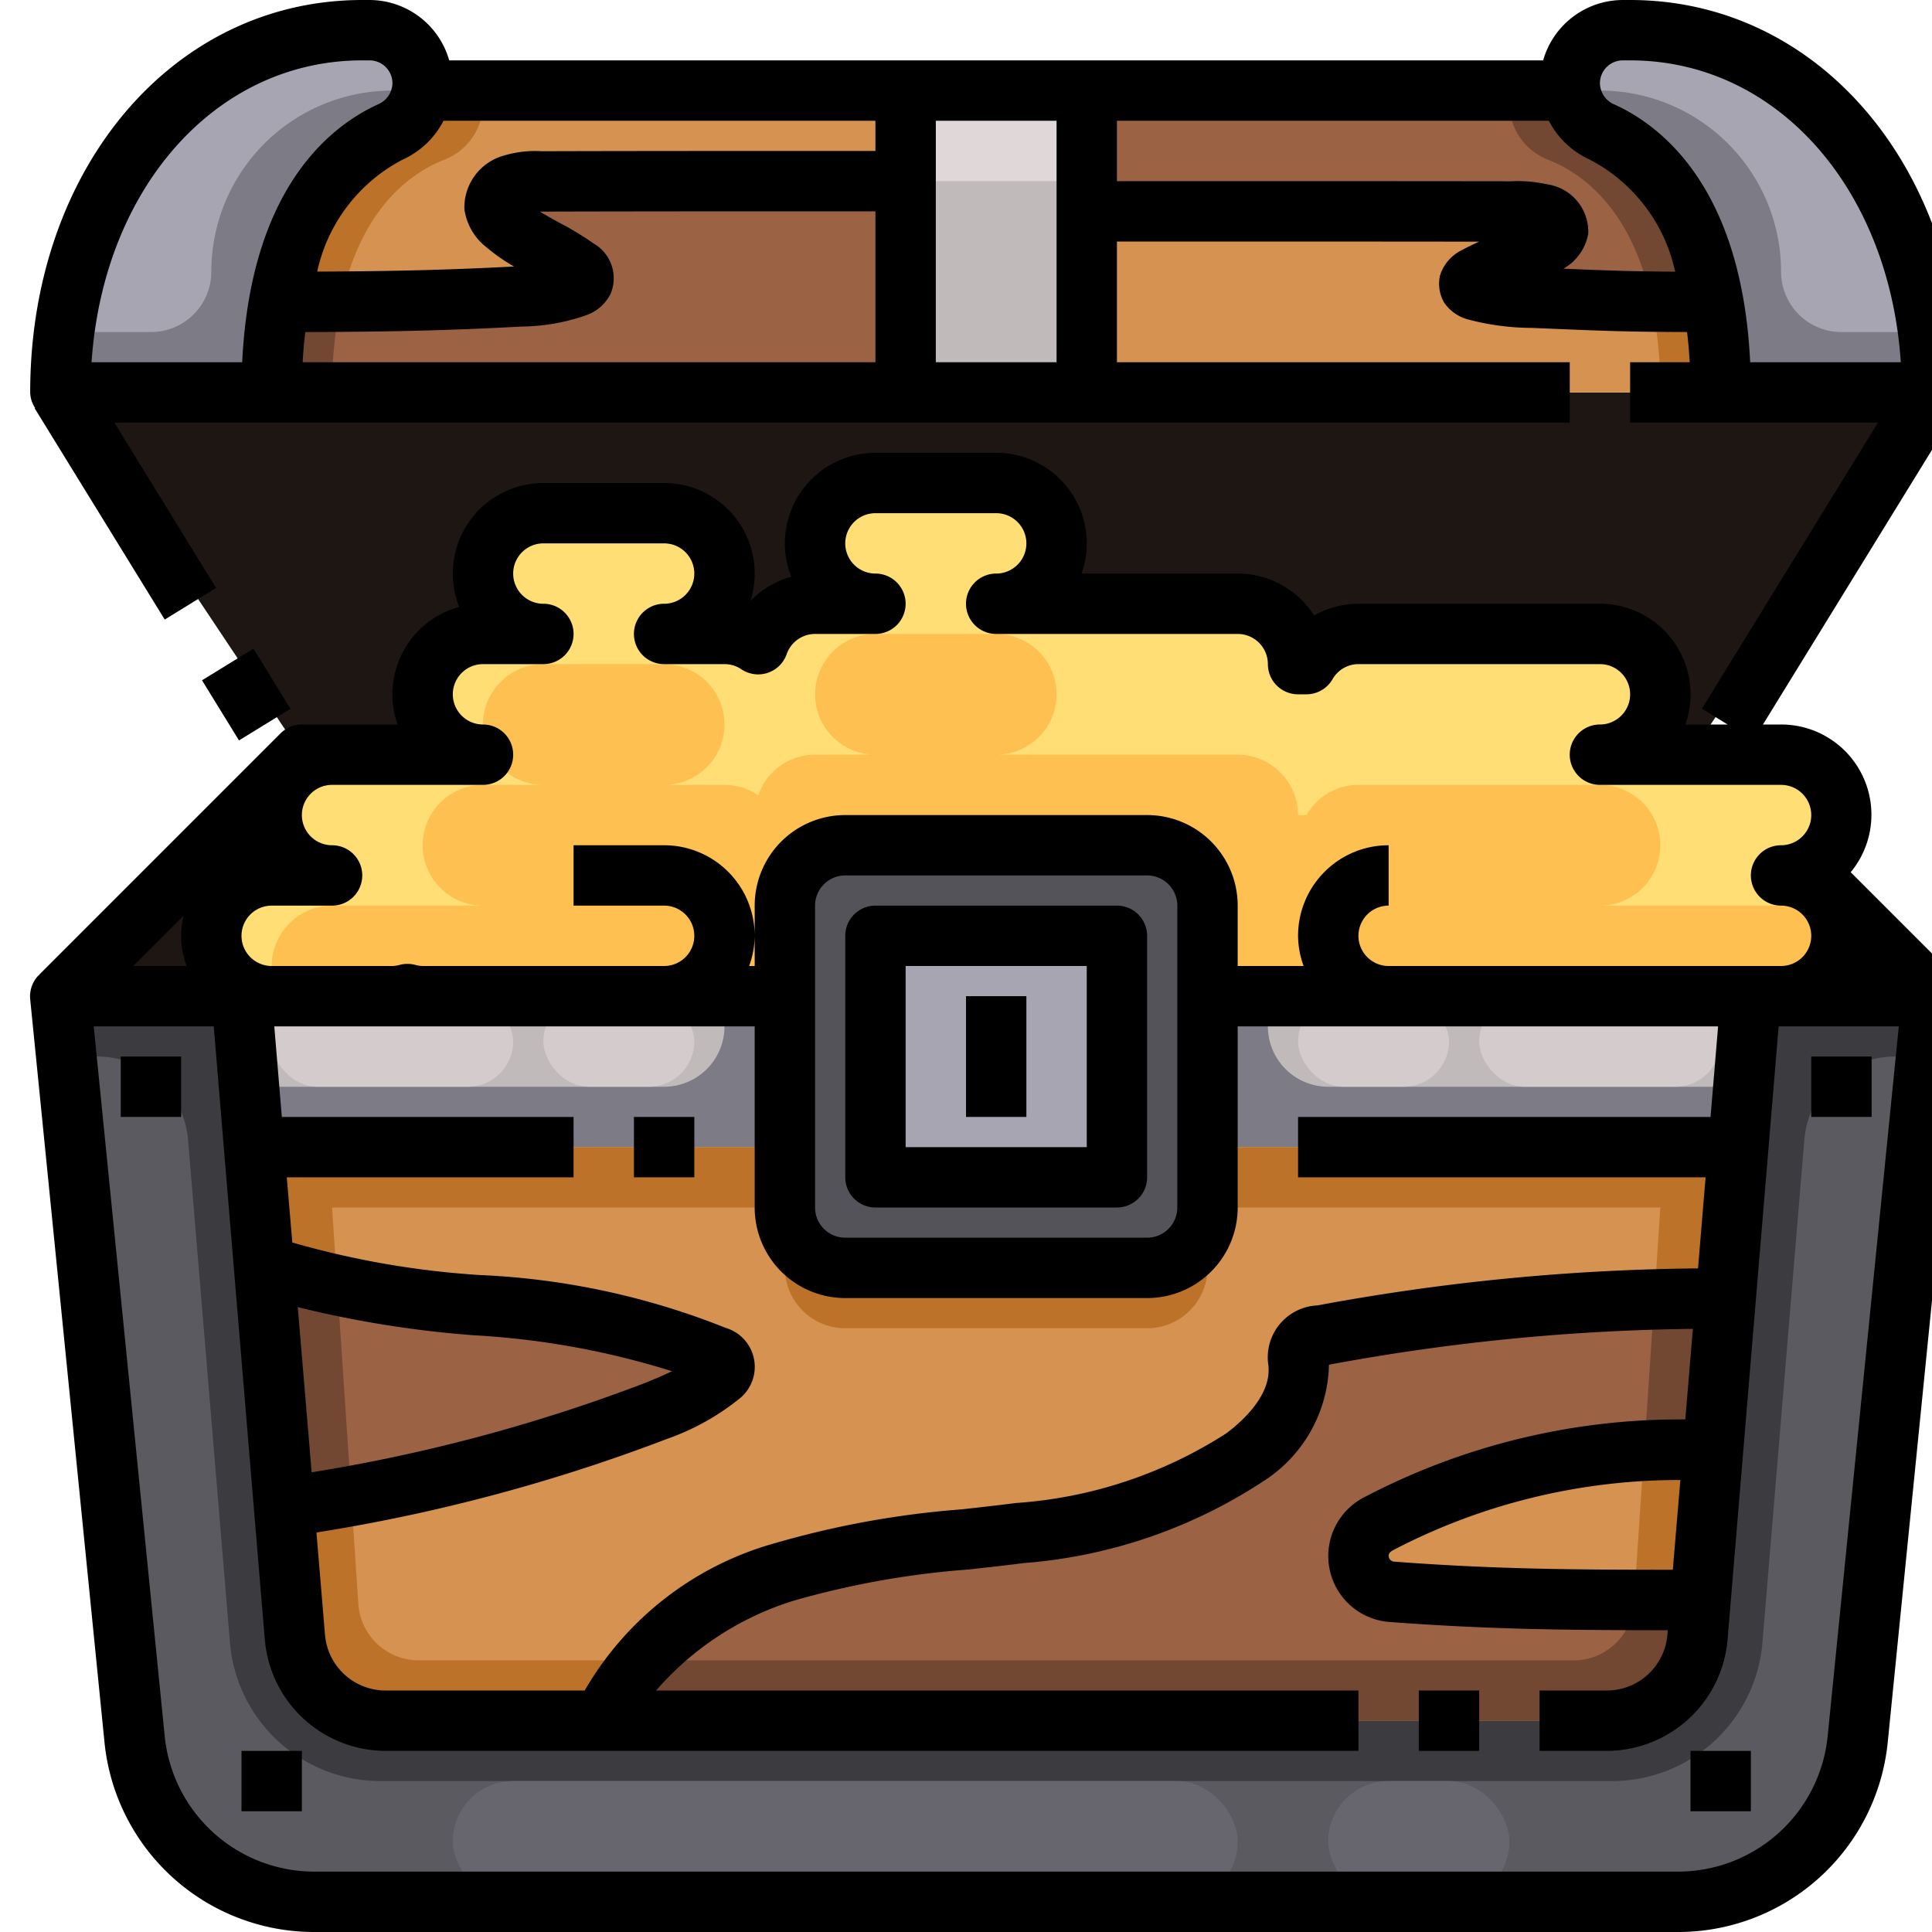 <svg height="512" viewBox="0 0 64 64" width="512" xmlns="http://www.w3.org/2000/svg"><g id="_17-pirate_treasure" data-name="17-pirate treasure"><path d="m64 13-8 12h-18-5-23l-8-12h7 21 6 21z" fill="#1e1613"/><path d="m56 25h-46l-8 8h24v-3a2.006 2.006 0 0 1 2-2h10a2.006 2.006 0 0 1 2 2v3h24z" fill="#1e1613"/><path d="m46 33h-6v-3a2.006 2.006 0 0 0 -2-2h-10a2.006 2.006 0 0 0 -2 2v3h-12a2.08 2.08 0 0 1 -.5-.07 2.08 2.08 0 0 1 -.5.07h-4a2 2 0 0 1 0-4h2a2 2 0 0 1 0-4h5a2 2 0 0 1 0-4h2a2 2 0 0 1 0-4h4a2 2 0 0 1 0 4h2a2.053 2.053 0 0 1 1.12.34 1.991 1.991 0 0 1 1.88-1.34h2a2 2 0 0 1 0-4h4a2 2 0 0 1 0 4h8a2.006 2.006 0 0 1 2 2h.28a1.968 1.968 0 0 1 1.72-1h8a2 2 0 0 1 0 4h6a2 2 0 0 1 0 4 2 2 0 0 1 0 4z" fill="#ffc052"/><path d="m56.75 48 .42-4.99.41-5.01.42-5h6l-2.46 24.6a6.007 6.007 0 0 1 -5.97 5.4h-45.14a6.007 6.007 0 0 1 -5.97-5.4l-2.46-24.6h6l.42 5 .33 4.02.66 7.91.36 4.32a3 3 0 0 0 2.99 2.75h40.48a3 3 0 0 0 2.99-2.75l.1-1.22z" fill="#5b5a61"/><path d="m56.75 10c-.65-3.7-2.5-5.09-3.69-5.63a1.767 1.767 0 0 1 -1.04-1.37 1.942 1.942 0 0 1 -.02-.24 1.763 1.763 0 0 1 1.76-1.76h.24a9.212 9.212 0 0 1 7.06 3.38 13.118 13.118 0 0 1 2.94 8.62h-7a16.577 16.577 0 0 0 -.25-3z" fill="#a8a5b3"/><path d="m58 33-.42 5h-17.58v-5h6 5 3z" fill="#c0baba"/><path d="m57 13h-21v-6c4 0 10 0 13.88.01a4.594 4.594 0 0 1 1.12.07c.35.09.65.31.62.55-.02.17-.2.32-.39.44-.67.44-1.58.69-2.31 1.09-.15.08-.31.2-.24.33a.5.5 0 0 0 .26.14 7.42 7.42 0 0 0 1.84.23c2.76.12 3.2.14 5.97.14a16.577 16.577 0 0 1 .25 3z" fill="#d69250"/><path d="m53.06 4.37c1.19.54 3.04 1.93 3.69 5.63-2.77 0-3.21-.02-5.97-.14a7.42 7.42 0 0 1 -1.84-.23.5.5 0 0 1 -.26-.14c-.07-.13.09-.25.24-.33.73-.4 1.64-.65 2.31-1.09.19-.12.37-.27.39-.44.03-.24-.27-.46-.62-.55a4.594 4.594 0 0 0 -1.12-.07c-3.88-.01-9.88-.01-13.88-.01v-4h16.02a1.767 1.767 0 0 0 1.04 1.37z" fill="#9b6244"/><path d="m40 38v2a2.006 2.006 0 0 1 -2 2h-10a2.006 2.006 0 0 1 -2-2v-10a2.006 2.006 0 0 1 2-2h10a2.006 2.006 0 0 1 2 2zm-3 1v-8h-8v8z" fill="#545359"/><path d="m29 31h8v8h-8z" fill="#a8a5b3"/><path d="m30 6v-3h6v4 6h-6z" fill="#c0baba"/><path d="m30 6v7h-21a16.577 16.577 0 0 1 .25-3c2.88 0 5.21-.03 7.97-.18a5.968 5.968 0 0 0 1.84-.31.524.524 0 0 0 .26-.2c.07-.16-.09-.32-.24-.43-.73-.54-1.64-.87-2.31-1.45a.957.957 0 0 1 -.39-.59.816.816 0 0 1 .62-.74 3.471 3.471 0 0 1 1.12-.09c3.56-.01 8.07-.01 11.88-.01z" fill="#9b6244"/><path d="m30 3v3c-3.81 0-8.32 0-11.88.01a3.471 3.471 0 0 0 -1.12.09.816.816 0 0 0 -.62.74.957.957 0 0 0 .39.59c.67.58 1.58.91 2.31 1.45.15.11.31.27.24.43a.524.524 0 0 1 -.26.2 5.968 5.968 0 0 1 -1.84.31c-2.76.15-5.09.18-7.97.18.65-3.7 2.5-5.09 3.69-5.63a1.767 1.767 0 0 0 1.04-1.37z" fill="#d69250"/><path d="m26 33v5h-17.58l-.42-5h1 4 1 8z" fill="#c0baba"/><path d="m57.58 38-.41 5.01-.17-.01a71.128 71.128 0 0 0 -13.18 1.23 1.008 1.008 0 0 0 -.72.36 1.345 1.345 0 0 0 -.08.72 3.867 3.867 0 0 1 -1.81 2.99 15.8 15.8 0 0 1 -7.42 2.49 41.634 41.634 0 0 0 -7.8 1.28c-2.51.82-5.04 2.47-5.99 4.93h-7.24a3 3 0 0 1 -2.99-2.75l-.36-4.32a58.63 58.63 0 0 0 12.31-3.19 7.03 7.03 0 0 0 2.1-1.15.425.425 0 0 0 .17-.23c.05-.21-.18-.37-.37-.46-4.52-2.1-9.93-1.22-14.62-2.9l-.25.02-.33-4.02h17.58v2a2.006 2.006 0 0 0 2 2h10a2.006 2.006 0 0 0 2-2v-2z" fill="#d69250"/><path d="m57.17 43.01-.42 4.99a22.54 22.54 0 0 0 -11.05 2.45c-.01.01-.03.02-.04.03a1.188 1.188 0 0 0 .47 2.25h.02c3.53.27 6.28.27 9.81.27l.37.03-.1 1.22a3 3 0 0 1 -2.99 2.75h-33.24c.95-2.46 3.48-4.11 5.99-4.93a41.634 41.634 0 0 1 7.8-1.28 15.8 15.8 0 0 0 7.42-2.49 3.867 3.867 0 0 0 1.81-2.99 1.345 1.345 0 0 1 .08-.72 1.008 1.008 0 0 1 .72-.36 71.128 71.128 0 0 1 13.18-1.23z" fill="#9b6244"/><path d="m56.75 48-.42 5.03-.37-.03c-3.53 0-6.28 0-9.81-.27h-.02a1.188 1.188 0 0 1 -.47-2.25c.01-.01.03-.02.04-.03a22.54 22.54 0 0 1 11.05-2.45z" fill="#d69250"/><path d="m23.62 44.9c.19.09.42.25.37.46a.425.425 0 0 1 -.17.23 7.03 7.03 0 0 1 -2.1 1.15 58.63 58.63 0 0 1 -12.31 3.19l-.66-7.91.25-.02c4.69 1.68 10.1.8 14.62 2.9z" fill="#9b6244"/><path d="m9.25 10a16.577 16.577 0 0 0 -.25 3h-7a13.118 13.118 0 0 1 2.94-8.62 9.212 9.212 0 0 1 7.06-3.38h.24a1.763 1.763 0 0 1 1.76 1.76 1.942 1.942 0 0 1 -.02.24 1.767 1.767 0 0 1 -1.04 1.37c-1.19.54-3.04 1.93-3.69 5.63z" fill="#a8a5b3"/><path d="m59 29a2 2 0 0 0 0-4h-6a2 2 0 0 0 0-4h-8a1.968 1.968 0 0 0 -1.72 1h-.28a2.006 2.006 0 0 0 -2-2h-8a2 2 0 0 0 0-4h-4a2 2 0 0 0 0 4h-2a1.991 1.991 0 0 0 -1.88 1.34 2.053 2.053 0 0 0 -1.12-.34h-2a2 2 0 0 0 0-4h-4a2 2 0 0 0 0 4h-2a2 2 0 0 0 0 4h-5a2 2 0 0 0 0 4h-2a2 2 0 0 0 0 4h.279a1.975 1.975 0 0 1 -.279-1 2.006 2.006 0 0 1 2-2h5a2 2 0 0 1 0-4h2a2 2 0 0 1 0-4h4a2 2 0 0 1 0 4h2a2.053 2.053 0 0 1 1.12.34 1.991 1.991 0 0 1 1.88-1.34h2a2 2 0 0 1 0-4h4a2 2 0 0 1 0 4h8a2.006 2.006 0 0 1 2 2h.28a1.968 1.968 0 0 1 1.72-1h8a2 2 0 0 1 0 4h6a2 2 0 0 1 1.929 1.5 1.966 1.966 0 0 0 .071-.5 2.006 2.006 0 0 0 -2-2z" fill="#ffdf75"/><path d="m42 34v-1h-2v5h17.58l.168-2h-13.748a2 2 0 0 1 -2-2z" fill="#7d7b85"/><path d="m22 36h-13.748l.168 2h17.58v-5h-2v1a2 2 0 0 1 -2 2z" fill="#7d7b85"/><path d="m6.229 37.751 1.389 16.664a5 5 0 0 0 4.982 4.585h40.8a5 5 0 0 0 4.983-4.585l1.389-16.664a3 3 0 0 1 2.988-2.751h1.04l.2-2h-6l-.42 5-.41 5.01-.42 4.99-.42 5.03-.1 1.22a3 3 0 0 1 -2.99 2.75h-40.48a3 3 0 0 1 -2.99-2.75l-.36-4.32-.66-7.91-.33-4.02-.42-5h-6l.2 2h1.04a3 3 0 0 1 2.989 2.751z" fill="#3c3b40"/><g fill="#bd722a"><path d="m11.173 42.6-.173-2.6h15v-2h-17.58l.33 4.02.25-.02a16.688 16.688 0 0 0 2.173.6z"/><path d="m13.871 55a2 2 0 0 1 -2-1.867l-.241-3.6c-.744.139-1.491.281-2.225.4l.36 4.32a3 3 0 0 0 2.995 2.747h7.24a6.562 6.562 0 0 1 1.264-2z"/><path d="m28 44h10a2 2 0 0 0 2-2v-2a2.006 2.006 0 0 1 -2 2h-10a2.006 2.006 0 0 1 -2-2v2a2 2 0 0 0 2 2z"/><path d="m40 38v2h15l-.2 3.051c.731-.023 1.465-.051 2.2-.051l.17.01.41-5.01z"/></g><path d="m54.133 53-.009.135a2 2 0 0 1 -2 1.867h-30.86a6.562 6.562 0 0 0 -1.264 1.998h33.24a3 3 0 0 0 2.99-2.75l.1-1.22-.37-.03z" fill="#734832"/><path d="m54.8 43.051-.336 5.035c.747-.05 1.506-.082 2.289-.086l.42-4.99-.173-.01c-.735 0-1.469.028-2.2.051z" fill="#734832"/><path d="m54.133 53h1.827l.37.03.42-5.03c-.783 0-1.542.036-2.289.086z" fill="#bd722a"/><path d="m11.173 42.6a16.688 16.688 0 0 1 -2.173-.6l-.25.02.66 7.91c.734-.118 1.481-.26 2.225-.4z" fill="#734832"/><path d="m54.707 9.991a14.349 14.349 0 0 1 .293 3.009h2a16.577 16.577 0 0 0 -.25-3c-.864 0-1.492 0-2.043-.009z" fill="#bd722a"/><path d="m51.276 5.288c1.159.457 2.778 1.648 3.431 4.7.551.012 1.179.012 2.043.012-.65-3.7-2.5-5.09-3.69-5.63a1.767 1.767 0 0 1 -1.04-1.37h-2.02v.427a2 2 0 0 0 1.276 1.861z" fill="#734832"/><path d="m9.25 10a16.577 16.577 0 0 0 -.25 3h2a14.336 14.336 0 0 1 .293-3.007c-.658.007-1.333.007-2.043.007z" fill="#734832"/><path d="m14.724 5.288a2 2 0 0 0 1.276-1.861v-.427h-2.02a1.767 1.767 0 0 1 -1.04 1.37c-1.19.54-3.04 1.93-3.69 5.63.71 0 1.385 0 2.043-.007.653-3.056 2.272-4.248 3.431-4.705z" fill="#bd722a"/><path d="m61 11a2 2 0 0 1 -2-2 6 6 0 0 0 -6-6 .99.99 0 0 1 -.936-.684 1.719 1.719 0 0 0 -.064.444 1.942 1.942 0 0 0 .02.24 1.767 1.767 0 0 0 1.04 1.37c1.19.54 3.04 1.93 3.69 5.63a16.577 16.577 0 0 1 .25 3h7a15.477 15.477 0 0 0 -.139-2z" fill="#7d7b85"/><path d="m13 3a6 6 0 0 0 -6 6 2 2 0 0 1 -2 2h-2.861a15.477 15.477 0 0 0 -.139 2h7a16.577 16.577 0 0 1 .25-3c.65-3.7 2.5-5.09 3.69-5.63a1.767 1.767 0 0 0 1.04-1.37 1.942 1.942 0 0 0 .02-.24 1.719 1.719 0 0 0 -.064-.444.99.99 0 0 1 -.936.684z" fill="#7d7b85"/><rect fill="#67666e" height="4" rx="2" width="26" x="15" y="59"/><rect fill="#67666e" height="4" rx="2" width="6" x="44" y="59"/><rect fill="#d4cbcc" height="3" rx="1.5" width="8" x="49" y="33"/><rect fill="#d4cbcc" height="3" rx="1.5" width="8" x="9" y="33"/><rect fill="#d4cbcc" height="3" rx="1.5" width="5" x="43" y="33"/><rect fill="#d4cbcc" height="3" rx="1.5" width="5" x="18" y="33"/><path d="m30 3h6v3h-6z" fill="#e0d7d8"/><path d="m64.7 32.3.007-.007-3.4-3.4a2.988 2.988 0 0 0 -2.307-4.893h-.6l6.448-10.476-.015-.009a.975.975 0 0 0 .167-.515c0-7.411-4.729-13-11-13h-.243a2.751 2.751 0 0 0 -2.638 2h-36.238a2.751 2.751 0 0 0 -2.638-2h-.243c-6.271 0-11 5.589-11 13a.975.975 0 0 0 .163.515l-.015.009 4.309 7 1.7-1.047-3.368-5.477h48.211v-2h-15v-4c3.638 0 8.466 0 12 .005-.189.084-.378.174-.562.275a1.4 1.4 0 0 0 -.737.851 1.256 1.256 0 0 0 .126.873 1.386 1.386 0 0 0 .827.584 8.319 8.319 0 0 0 2.089.274l.278.012c2.22.092 2.885.119 4.866.125.037.318.067.648.086 1h-1.973v2h8.211l-5.832 9.476.851.525h-1.4a3 3 0 0 0 -2.83-4h-8a2.972 2.972 0 0 0 -1.469.391 3 3 0 0 0 -2.531-1.391h-5.171a3 3 0 0 0 -2.829-4h-4a3 3 0 0 0 -3 3 2.967 2.967 0 0 0 .212 1.106 3.01 3.01 0 0 0 -1.352.8 3 3 0 0 0 -2.86-3.906h-4a3 3 0 0 0 -2.789 4.105 3 3 0 0 0 -2.04 3.895h-3.171a1 1 0 0 0 -.707.293l-8 8 .007.007c-.013.012-.03.016-.041.029a1 1 0 0 0 -.259.771l2.46 24.6a6.977 6.977 0 0 0 6.97 6.3h45.14a6.977 6.977 0 0 0 6.965-6.3l2.465-24.6a1 1 0 0 0 -.254-.771c-.016-.013-.033-.017-.046-.029zm-50.008-28.3h14.308v1c-3.583 0-7.625 0-10.885.009h-.172a3.631 3.631 0 0 0 -1.267.149 1.785 1.785 0 0 0 -1.292 1.772 1.937 1.937 0 0 0 .727 1.258 6.176 6.176 0 0 0 .916.64c-2.231.119-4.195.159-6.519.169a5.493 5.493 0 0 1 2.841-3.715 2.829 2.829 0 0 0 1.343-1.282zm-4.58 7c2.586-.007 4.7-.047 7.158-.182a6.67 6.67 0 0 0 2.158-.379 1.426 1.426 0 0 0 .8-.709 1.328 1.328 0 0 0 -.559-1.661 10.223 10.223 0 0 0 -1.142-.692c-.224-.124-.443-.243-.643-.368h.236c3.259-.009 7.299-.009 10.88-.009v5h-18.974c.019-.353.049-.683.086-1zm-2.089 1h-4.99c.388-5.767 4.113-10 8.967-10h.243a.758.758 0 0 1 .757.757.776.776 0 0 1 -.479.7c-1.598.73-4.221 2.795-4.498 8.543zm22.977 0v-8h4v8zm20.791-3.1a1.672 1.672 0 0 0 .822-1.158 1.588 1.588 0 0 0 -1.365-1.637 4.474 4.474 0 0 0 -1.193-.1h-.171c-3.577-.005-8.932-.005-12.884-.005v-2h14.308a2.827 2.827 0 0 0 1.342 1.281 5.49 5.49 0 0 1 2.842 3.719c-1.443-.011-2.174-.034-3.701-.1zm1.687-5.44a.777.777 0 0 1 -.478-.7.758.758 0 0 1 .757-.76h.243c4.854 0 8.579 4.233 8.967 10h-4.99c-.277-5.748-2.9-7.813-4.499-8.54zm-37.478 22.54a1 1 0 0 0 0-2 1 1 0 0 1 0-2h2a1 1 0 0 0 0-2 1 1 0 0 1 0-2h4a1 1 0 0 1 0 2 1 1 0 0 0 0 2h2a.993.993 0 0 1 .559.171 1 1 0 0 0 1.5-.5 1 1 0 0 1 .941-.671h2a1 1 0 0 0 0-2 1 1 0 0 1 0-2h4a1 1 0 0 1 0 2 1 1 0 0 0 0 2h8a1 1 0 0 1 1 1 1 1 0 0 0 1 1h.277a1 1 0 0 0 .865-.5.988.988 0 0 1 .858-.5h8a1 1 0 0 1 0 2 1 1 0 0 0 0 2h6a1 1 0 0 1 0 2 1 1 0 0 0 0 2 1 1 0 0 1 0 2h-13a1 1 0 0 1 0-2v-2a3 3 0 0 0 -3 3 2.966 2.966 0 0 0 .184 1h-2.184v-2a3 3 0 0 0 -3-3h-10a3 3 0 0 0 -3 3v2h-.184a2.966 2.966 0 0 0 .184-1 3 3 0 0 0 -3-3h-3v2h3a1 1 0 0 1 0 2h-8a1.02 1.02 0 0 1 -.251-.039 1 1 0 0 0 -.5 0 1.02 1.02 0 0 1 -.249.039h-4a1 1 0 0 1 0-2h2a1 1 0 0 0 0-2 1 1 0 0 1 0-2zm39.414 26c-3.224 0-5.874-.016-9.208-.267a.2.2 0 0 1 -.2-.153c-.028-.138.079-.194.174-.245a20.468 20.468 0 0 1 9.484-2.308zm1.25-15h-13.664v2h13.5l-.251 3.017a72.128 72.128 0 0 0 -12.609 1.227 1.722 1.722 0 0 0 -1.621 2l.005.1c.033.969-.976 1.823-1.413 2.145a14.746 14.746 0 0 1 -6.953 2.3c-.6.077-1.2.143-1.8.21a30.39 30.39 0 0 0 -6.178 1.118 10.543 10.543 0 0 0 -6.311 4.883h-6.608a2.013 2.013 0 0 1 -1.994-1.834l-.284-3.4a57.853 57.853 0 0 0 11.612-3.1 8.081 8.081 0 0 0 2.384-1.321 1.347 1.347 0 0 0 -.442-2.358 24.8 24.8 0 0 0 -8.14-1.75 29.037 29.037 0 0 1 -6.214-1.078l-.183-2.159h9.5v-2h-9.664l-.25-3h15.914v6a3 3 0 0 0 3 3h10a3 3 0 0 0 3-3v-6h15.914zm-46.8 6.3a35.18 35.18 0 0 0 5.839.933 26.86 26.86 0 0 1 6.556 1.19c-.286.141-.593.268-.9.393a55.669 55.669 0 0 1 -11.035 2.956zm17.136-3.3v-10a1 1 0 0 1 1-1h10a1 1 0 0 1 1 1v10a1 1 0 0 1 -1 1h-10a1 1 0 0 1 -1-1zm-20.816-8h-1.77l1.671-1.671a2.761 2.761 0 0 0 .099 1.671zm54.361 25.5a4.985 4.985 0 0 1 -4.975 4.5h-45.14a4.985 4.985 0 0 1 -4.975-4.5l-2.35-23.5h3.975l1.694 20.332a4.024 4.024 0 0 0 3.987 3.668h32.239v-2h-23.266a9.9 9.9 0 0 1 4.566-2.977 28.673 28.673 0 0 1 5.775-1.031c.614-.067 1.228-.135 1.838-.213a16.791 16.791 0 0 0 7.887-2.679 4.706 4.706 0 0 0 2.222-3.821v-.071a69.971 69.971 0 0 1 12.057-1.188l-.251 3a22.548 22.548 0 0 0 -10.639 2.58 2.189 2.189 0 0 0 .889 4.133c3.329.25 5.978.268 9.169.271l-.014.166a2.013 2.013 0 0 1 -1.994 1.83h-2.239v2h2.239a4.024 4.024 0 0 0 3.987-3.668l1.694-20.332h3.98z"/><path d="m47 56h2v2h-2z"/><path d="m21 37h2v2h-2z"/><path d="m29 40h8a1 1 0 0 0 1-1v-8a1 1 0 0 0 -1-1h-8a1 1 0 0 0 -1 1v8a1 1 0 0 0 1 1zm1-8h6v6h-6z"/><path d="m32 33h2v4h-2z"/><path d="m8 58h2v2h-2z"/><path d="m56 58h2v2h-2z"/><path d="m60 35h2v2h-2z"/><path d="m4 35h2v2h-2z"/><path d="m7.155 21.832h2v2.338h-2z" transform="matrix(.852 -.524 .524 .852 -10.844 7.684)"/></g></svg>